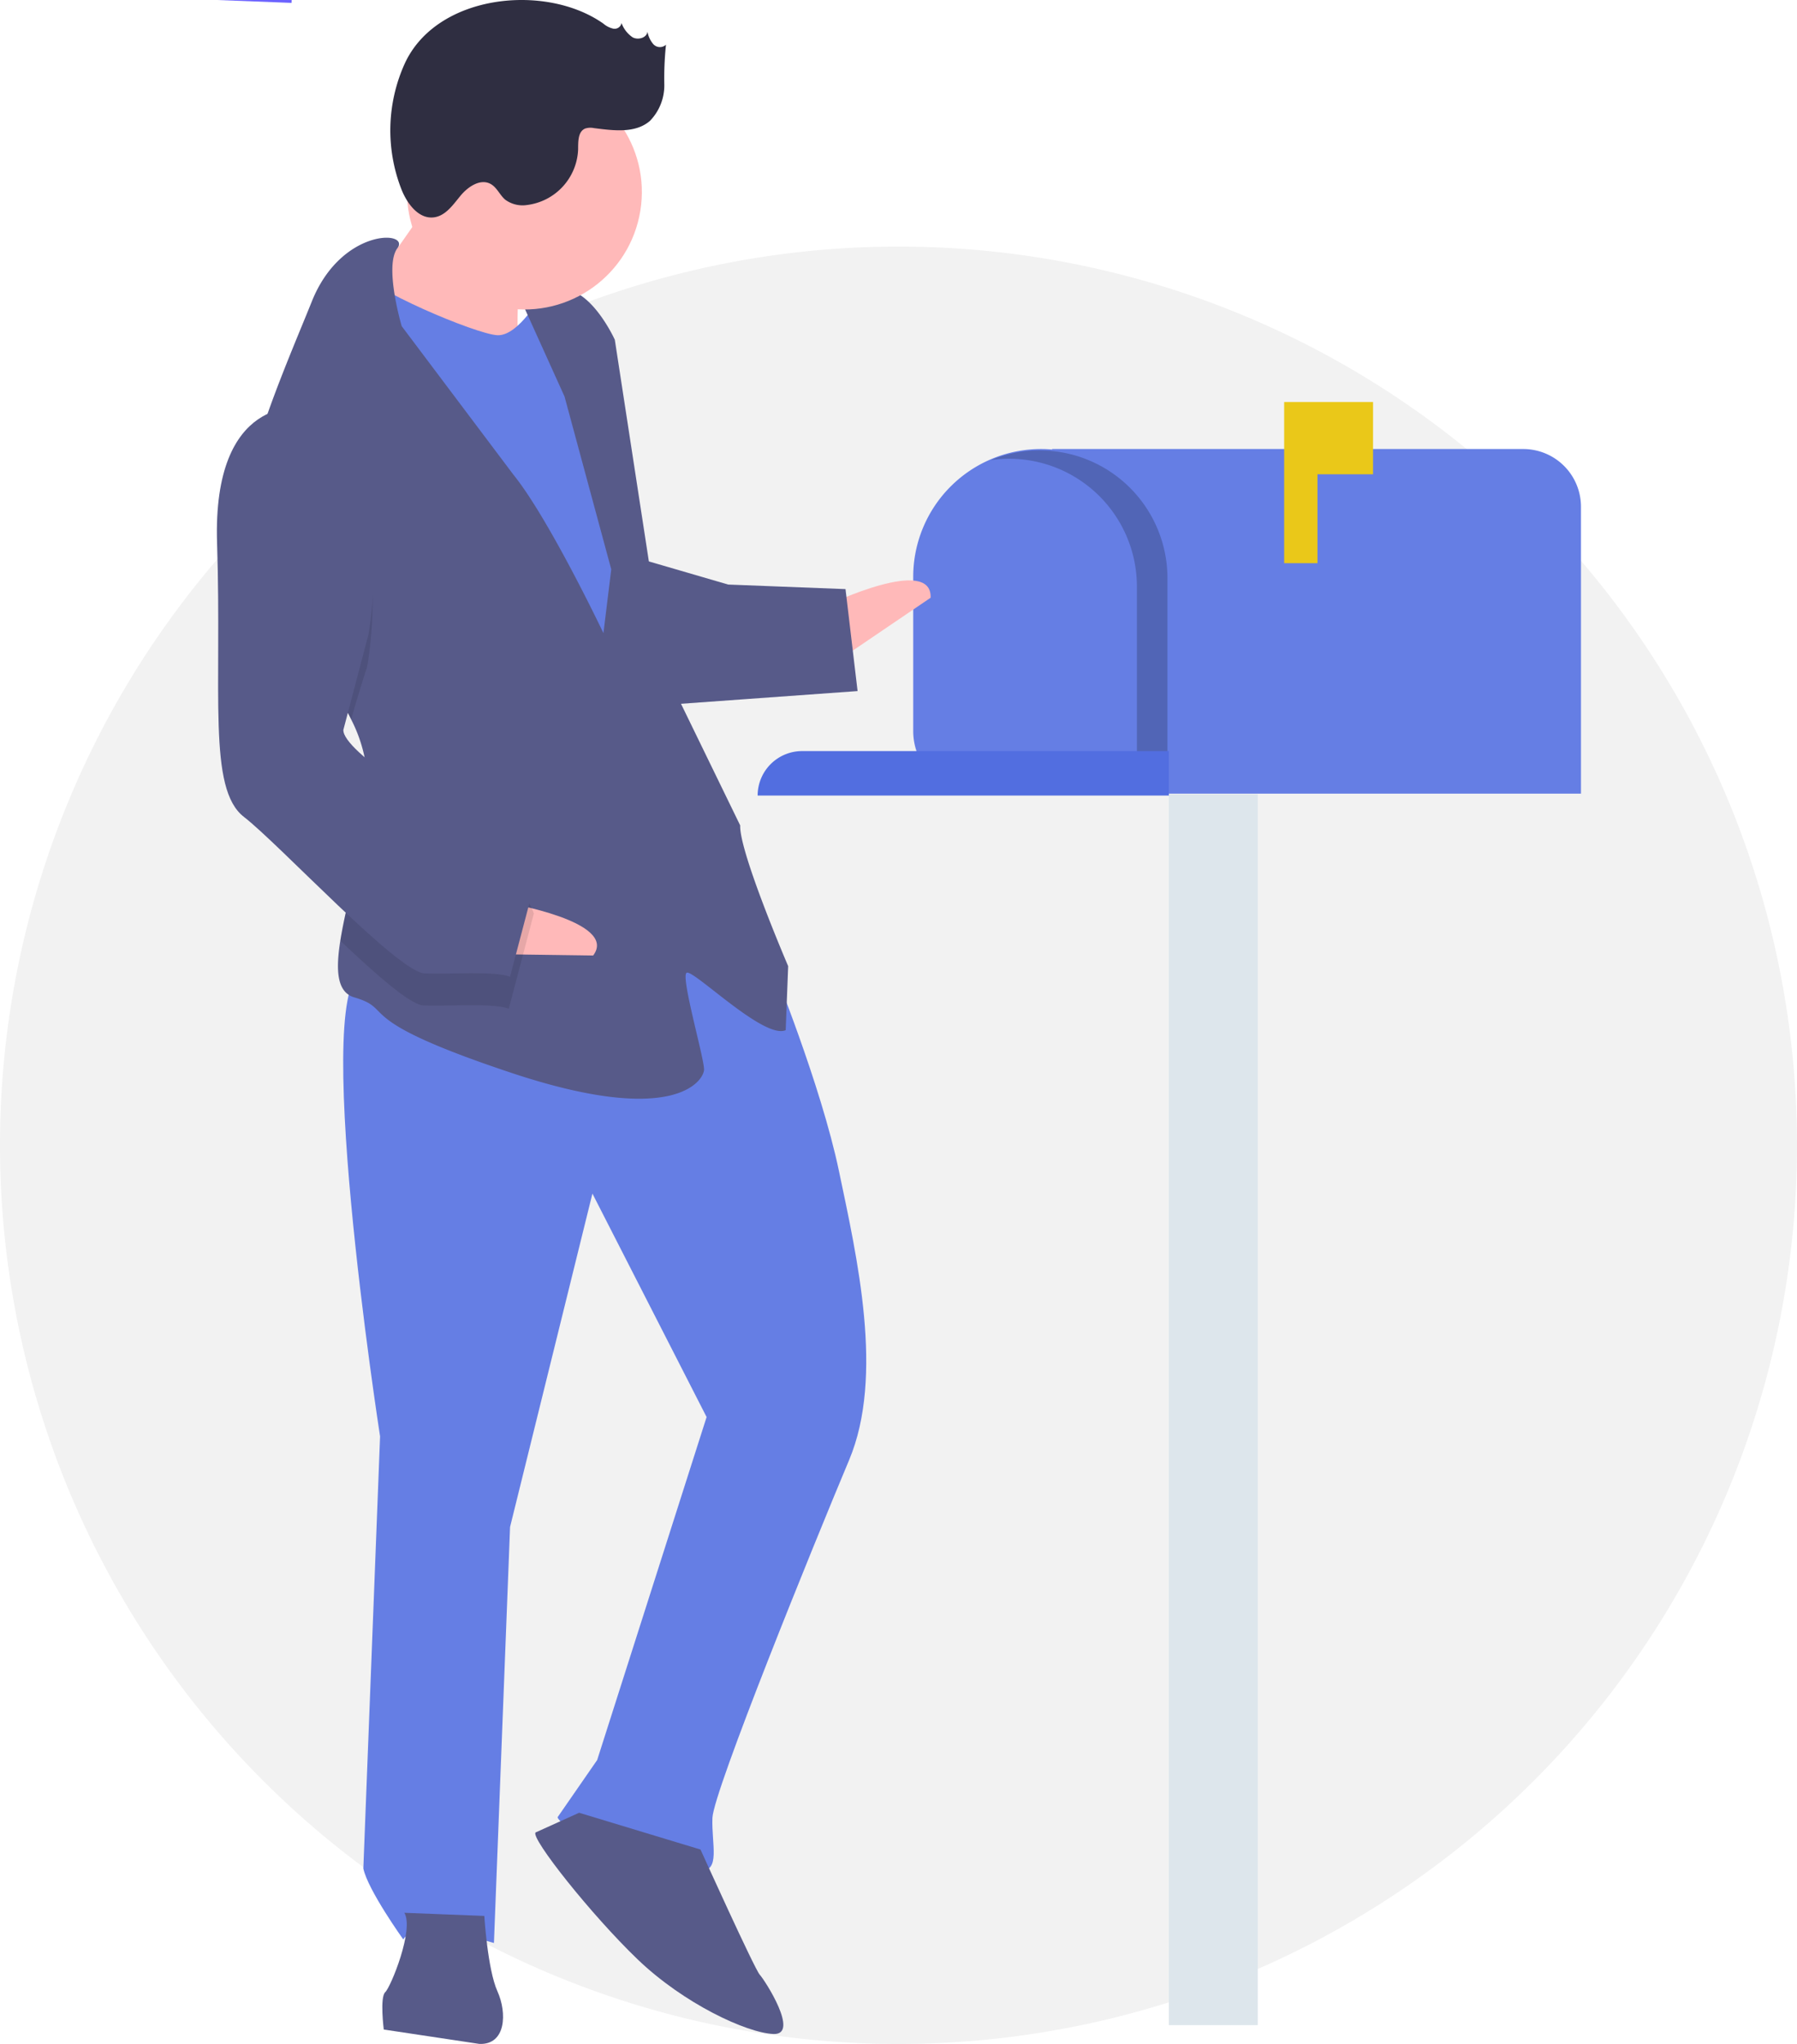<svg xmlns="http://www.w3.org/2000/svg" width="232" height="263.826" viewBox="0 0 232 263.826"><defs><style>.cls-1{fill:none}.cls-2{clip-path:url(#clip-path)}.cls-3{fill:#f2f2f2}.cls-4{fill:#dde6ec}.cls-5{fill:#657ee4}.cls-6{fill:#eac819}.cls-7{opacity:.2}.cls-8{fill:#526ee0}.cls-9{fill:#f55f44;opacity:.5}.cls-10{fill:#6c63ff}.cls-11{fill:#ffb9b9}.cls-12{fill:#575a89}.cls-13{opacity:.1}.cls-14{fill:#2f2e41}</style><clipPath id="clip-path"><path d="M0 0h232v263.826h-232z" class="cls-1"/></clipPath></defs><g id="Component_30_1" class="cls-2"><path id="Path_1912" d="M116 0a116 116 0 1 1-116 116 116 116 0 0 1 116-116z" class="cls-3" transform="translate(0 31.826)"/><g id="Group_3564"><path id="Rectangle_2" d="M150.904 102.513h11.478v158.882h-11.478z" class="cls-4"/><path id="Path_1840" d="M270.85 158.06h60.821a7.451 7.451 0 0 1 7.451 7.451v37.03h-68.272v-44.481z" class="cls-5" transform="translate(86.231 28.614) translate(-221.243 -128.715)"/><path id="Path_1841" d="M189.41 158.06a16.5 16.5 0 0 1 16.5 16.5v19.905a8.075 8.075 0 0 1-8.075 8.075h-16.85a8.075 8.075 0 0 1-8.075-8.075v-19.905a16.5 16.5 0 0 1 16.5-16.5z" class="cls-5" transform="translate(86.231 28.614) translate(-141.241 -128.715)"/><path id="Path_1844" d="M177.269 51.894h-11.478v20.8h4.3v-11.474h7.174z" class="cls-6"/><path id="Path_1845" d="M233.981 159.04a16.447 16.447 0 0 0-6.291 1.245 16.623 16.623 0 0 1 2.346-.169 16.5 16.5 0 0 1 16.5 16.5v26.191h3.945v-27.267a16.5 16.5 0 0 0-16.5-16.5z" class="cls-7" transform="translate(86.231 28.614) translate(-185.988 -129.516)"/><path id="Path_1846" d="M68.99 369.58h47.349v5.74h-53.089a5.74 5.74 0 0 1 5.74-5.74z" class="cls-8" transform="translate(86.231 28.614) translate(-51.666 -301.247)"/></g><g id="Group_3565" transform="translate(28)"><ellipse id="Ellipse_863" cx="1.284" cy="1.284" class="cls-9" rx="1.284" ry="1.284" transform="translate(48.421 31.794)"/><path id="Rectangle_22" d="M0 0l.481-12.393 9.639.374-.481 12.393z" class="cls-10"/><path id="Path_1889" d="M79.013 78.025s13.348-6.378 13.134-.87l-13.455 9.132z" class="cls-11"/><path id="Path_1890" d="M71.69 124.628s6.3 15.413 8.625 26.536 5.87 26.43 1.312 37.285-17.517 42.76-17.65 46.2 1.11 6.938-1.644 6.831-17.74-4.825-18.349-6.917l5.113-7.386 14.128-44.271-14.741-28.842-10.632 43.03-2.083 53.7s-10.22-3.155-11.7-.454c0 0-4.579-6.383-5.161-9.164l2.162-55.767s-9.381-60.352-1.808-60.058 37.234-17.86 52.428-.723z" class="cls-5"/><path id="Path_1891" d="M62.438 238.729s6.986 15.44 7.648 16.155 5.214 7.787 1.772 7.654-11.57-3.9-17.553-9.645-13.871-15.707-13.156-16.369l5.615-2.541z" class="cls-12"/><path id="Path_1892" d="M34.526 247.3s.422 6.911 1.691 9.719 1.11 6.938-2.332 6.8l-12.339-1.857s-.528-4.158.187-4.819 3.763-8.128 2.466-10.247l10.327.404z" class="cls-12"/><path id="Path_1893" d="M29.432 23.009s-7.339 11.437-10.2 14.085l5.188 8.475 14.4 1.938s-.181-13.108.561-14.458l-9.949-10.04z" class="cls-11"/><path id="Path_1894" d="M41.954 37.975s-2.968 5.4-5.721 5.294-17-6.175-17.607-8.267l-4.718 14.986 34.854 61.339 8.5-5.876-4.118-36.014-3.383-19.438z" class="cls-5"/><path id="Path_1895" d="M155.379 191.133a19.286 19.286 0 0 1 2.138 9.047l-.023.413c-.33 6.372-2.677 13.742-3.519 19.1-.611 3.845-.437 6.651 1.813 7.31 5.454 1.59-.8 2.727 20.307 9.751s24.785.961 24.839-.416-2.989-11.838-2.273-12.5 10.007 8.662 12.814 7.392l.32-8.262s-6.325-14.723-6.195-18.168l-9.579-19.678-6.607-43.006s-2.54-5.615-5.956-6.437a8.46 8.46 0 0 0-6.25 1.137l5.716 12.633 6.03 22.3-1.009 8.235s-7.013-14.751-11.618-20.446l-14.426-19.176s-2.293-7.736-.562-10.047-7.219-2.666-11.035 6.839c-2.023 5.038-5.306 12.55-7.363 19.545-1.833 6.2-2.7 11.989-.883 15.3 2.779 5.059 9.761 11.708 13.321 19.134z" class="cls-12" transform="translate(-138.039 -98.262)"/><path id="Path_1896" d="M142.061 206.012c2.776 5.058 9.758 11.707 13.317 19.133.929-3.35 2.064-6.815 2.064-6.815s4.35-23.275-8.517-29.29a8.611 8.611 0 0 0-5.981 1.671c-1.833 6.197-2.699 11.989-.883 15.301z" class="cls-13" transform="translate(-138.039 -132.274)"/><path id="Path_1897" d="M55.103 72.271l10.909 3.181 15.147.587 1.558 13.161-24.892 1.793s-6.218-17.479-2.722-18.722z" class="cls-12"/><path id="Path_1898" d="M37.314 116.523s14.594 2.421 11.263 6.813l-16.259-.225z" class="cls-11"/><path id="Path_1899" d="M174.36 294.158c-.33 6.372-2.677 13.742-3.519 19.1 4.649 4.4 9.07 8.281 10.736 8.346 3.443.133 8.977-.342 11.016.427l3.234-12.286s-1.216-4.184-6.644-6.463a75.609 75.609 0 0 1-14.823-9.124z" class="cls-13" transform="translate(-154.906 -191.827)"/><path id="Path_1900" d="M11.046 52.635s-11.651-1.831-11.021 17.5-1.228 31.67 3.458 35.3 19.907 20.078 23.35 20.211 8.977-.341 11.015.427l3.235-12.286s-1.217-4.185-6.645-6.464-18.215-10.359-18.108-13.113l3.234-12.281s4.35-23.279-8.518-29.294z" class="cls-12"/><ellipse id="Ellipse_864" cx="15.158" cy="15.158" class="cls-11" rx="15.158" ry="15.158" transform="rotate(-80.8 33.089 5.55)"/><path id="Path_1901" d="M213.253 61.258a2.928 2.928 0 0 0 1.275.64.91.91 0 0 0 1.054-.73 3.777 3.777 0 0 0 1.446 1.855c.708.369 1.8.06 1.905-.732a3.342 3.342 0 0 0 .769 1.624 1.152 1.152 0 0 0 1.619.054 41.577 41.577 0 0 0-.216 5.157 6.567 6.567 0 0 1-1.856 4.675c-1.9 1.649-4.745 1.242-7.238.93a2.194 2.194 0 0 0-1.134.062c-.934.4-.891 1.7-.9 2.711a7.535 7.535 0 0 1-6.6 7.155 3.777 3.777 0 0 1-2.807-.685c-.708-.6-1.069-1.578-1.88-2.028-1.319-.733-2.919.336-3.884 1.5s-1.915 2.589-3.41 2.8c-1.976.281-3.482-1.733-4.22-3.587a20.912 20.912 0 0 1 .415-16.25c4.127-8.999 18.223-10.421 25.662-5.151z" class="cls-14" transform="translate(-163.34 -58.197)"/></g></g></svg>